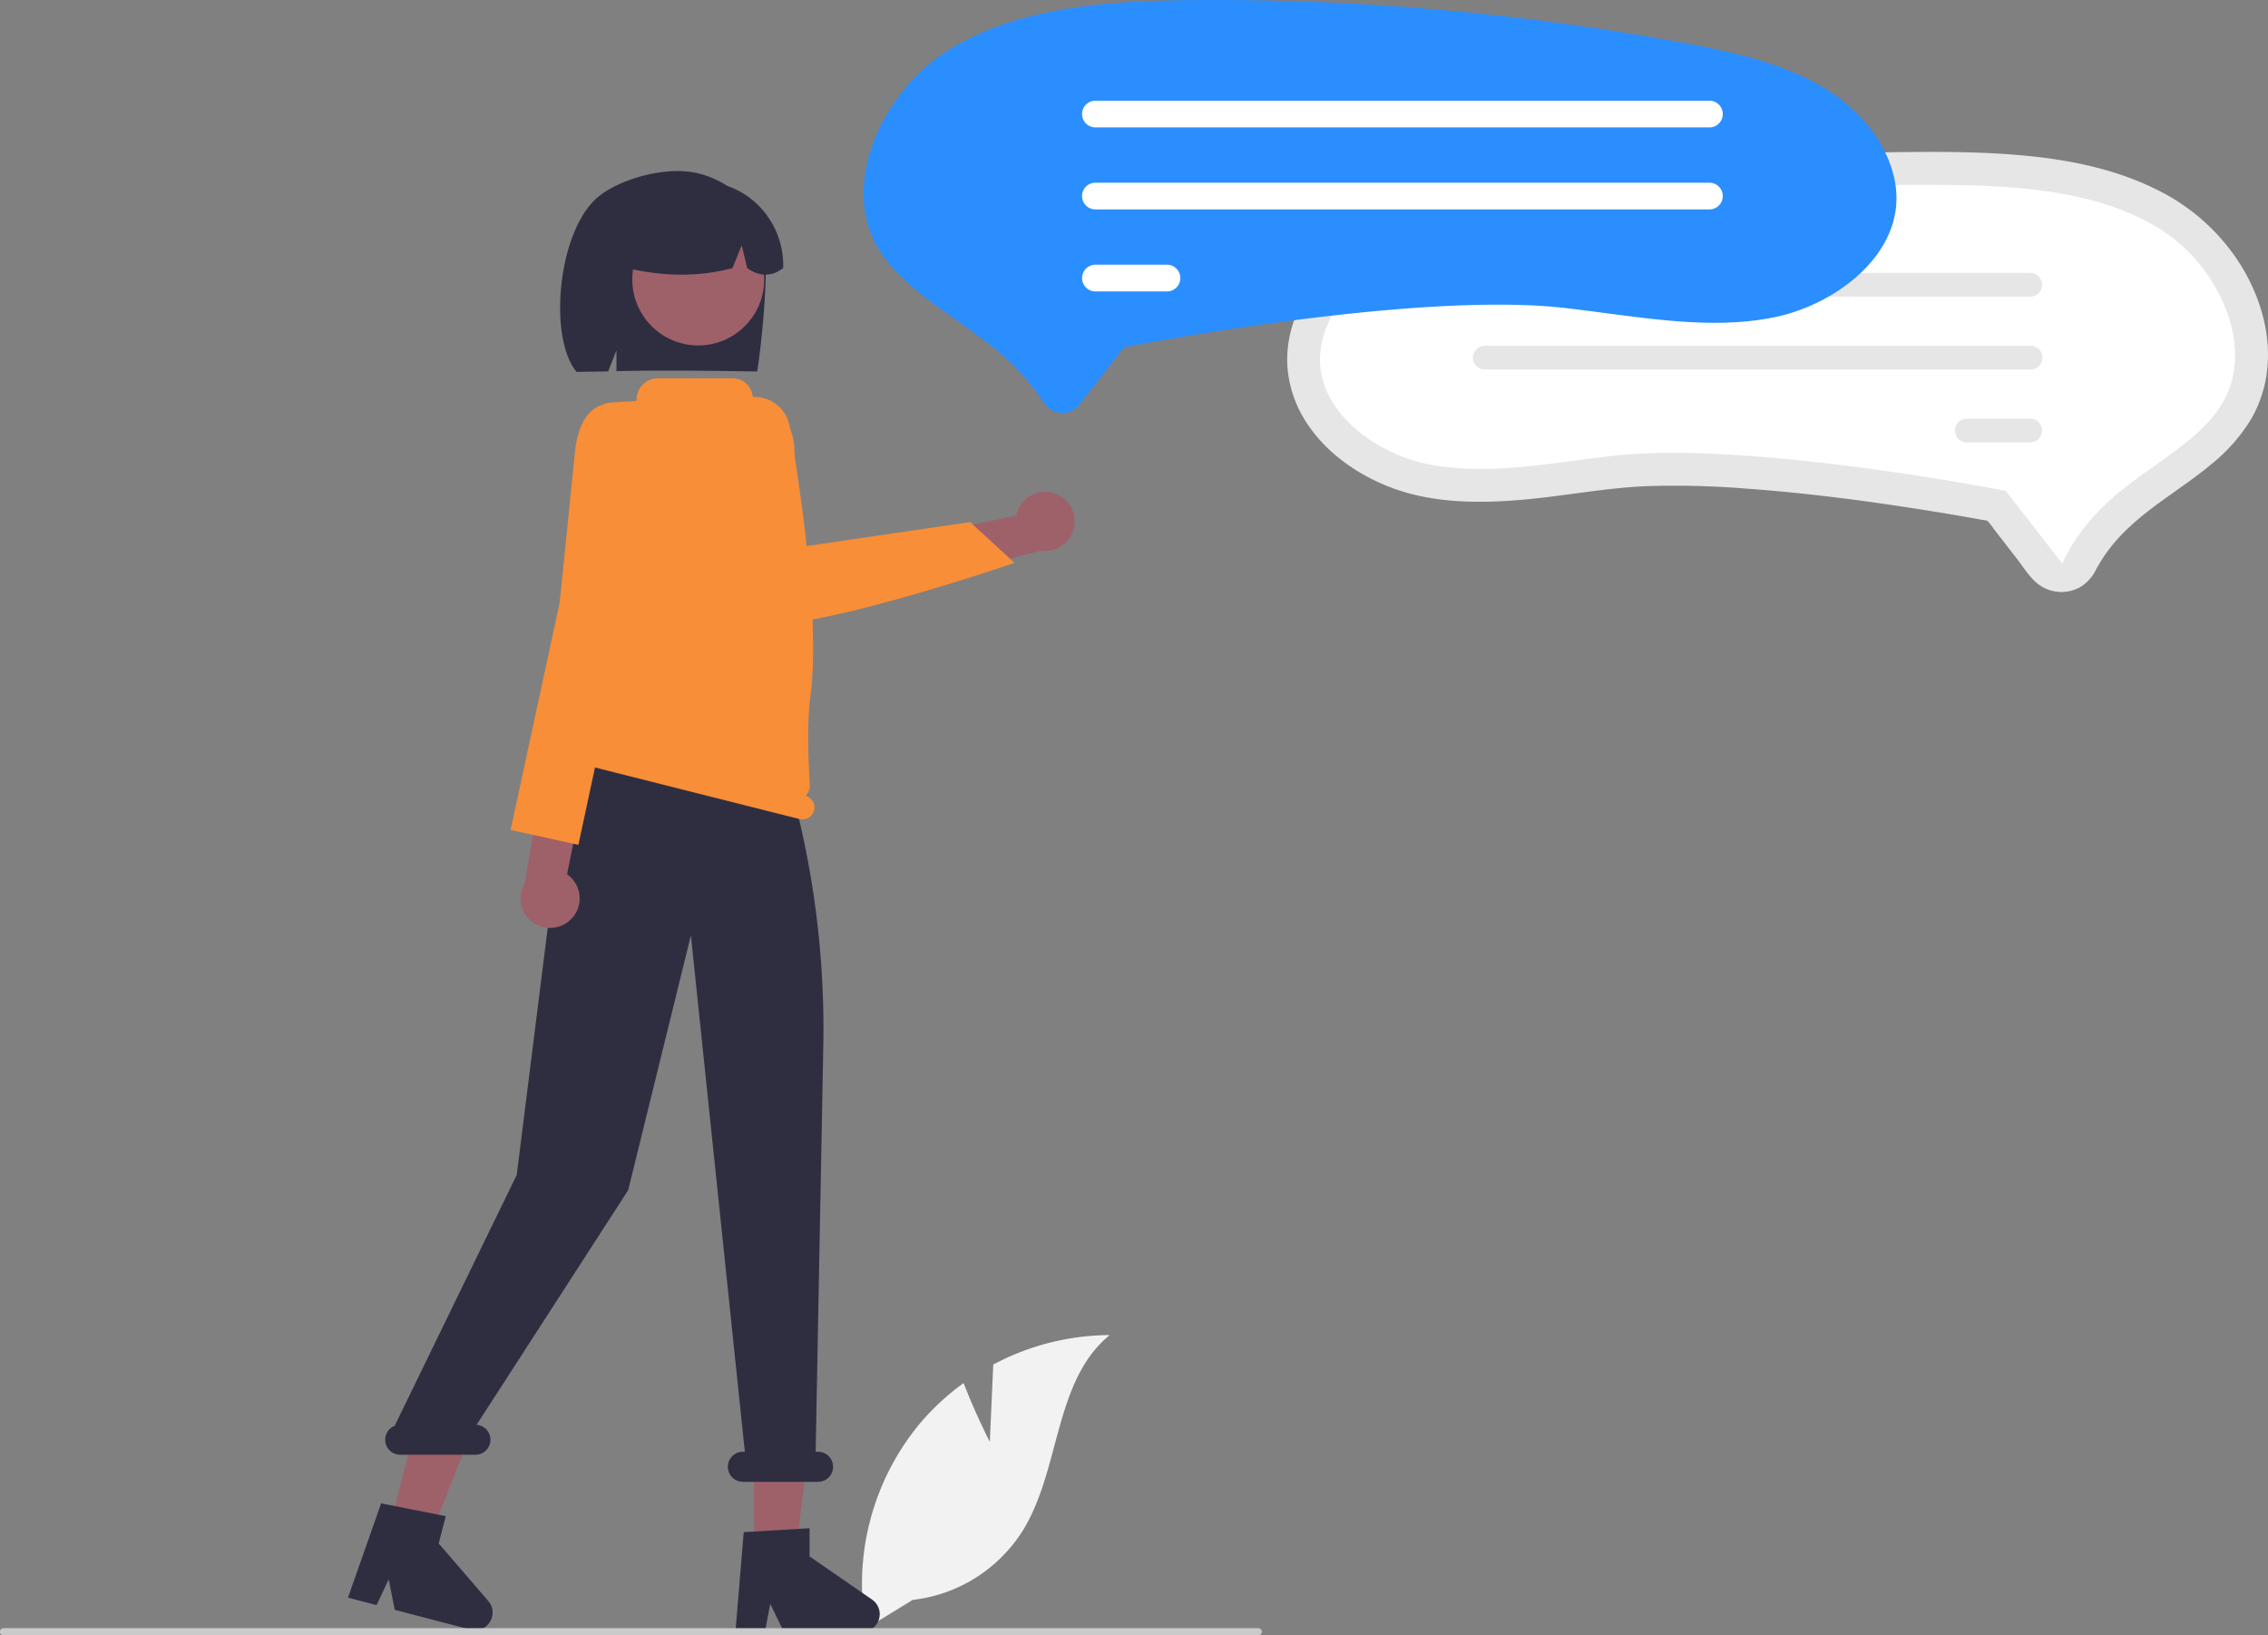<?xml version="1.0" encoding="utf-8"?>
<svg data-name="Layer 1" width="754.522" height="543.968" viewBox="0 0 754.522 543.968" xmlns="http://www.w3.org/2000/svg">
  <rect x="0" y="0" width="754.522" height="543.968" fill="#808080" stroke="none"/>
  <path d="M551.04,657.311l1.144-25.719a83.066,83.066,0,0,1,38.745-9.808c-18.608,15.214-16.283,44.541-28.899,65a49.964,49.964,0,0,1-36.639,23.089l-15.572,9.534a83.724,83.724,0,0,1,17.647-67.845,80.874,80.874,0,0,1,14.863-13.81C546.058,647.586,551.04,657.311,551.04,657.311Z" transform="translate(-221.744 -177.691)" fill="#f2f2f2"/>
  <path d="M650.031,299.478a38.992,38.992,0,0,0,5.04,16.616c6.127,10.761,16.635,18.552,27.952,23.183,14.139,5.786,29.9,5.964,44.905,4.674,13.937-1.198,27.732-3.976,41.72-4.548a290.674,290.674,0,0,1,32.435.774c20.932,1.486,41.776,4.242,62.487,7.584q8.413,1.341,16.791,2.881a8.305,8.305,0,0,1,1.559.29c.101.042.264.009.357.068.169.106-.682-.269-.166.157a15.474,15.474,0,0,1,1.912,2.461l7.649,9.843c2.193,2.823,4.229,6.252,7.064,8.477a12.791,12.791,0,0,0,14.159.987,14.15,14.15,0,0,0,5.265-5.981,51.617,51.617,0,0,1,6.261-9.038c9.1-10.616,21.747-17.145,32.325-26.077a57.575,57.575,0,0,0,12.928-14.778,41.791,41.791,0,0,0,5.341-16.595c1.267-11.871-2.376-23.978-8.503-34.077a68.072,68.072,0,0,0-27.634-25.294c-12.802-6.522-26.968-9.699-41.168-11.282-15.076-1.681-30.328-1.676-45.478-1.506q-25.504.284-50.915,2.243-25.446,1.97-50.691,5.599c-16.149,2.322-32.496,4.742-48.304,8.85-13.965,3.629-27.89,9.302-38.319,19.581C655.732,273.71,649.283,286.216,650.031,299.478Z" transform="translate(-221.744 -177.691)" fill="#e6e6e6"/>
  <path d="M723.814,251.763c-15.076,2.781-30.853,6.187-43.503,14.435-12.51,8.158-20.116,20.983-19.377,32.675,1.081,17.077,19.237,29.848,35.772,33.194,15.839,3.203,32.337,1.034,49.804-1.264,3.865-.508,7.863-1.035,11.817-1.492,42.997-4.97,123.731,10.339,127.147,10.993l3.55.68,18.793,24.184c4.279-9.524,11.716-17.994,19.614-24.306,3.615-2.889,7.388-5.572,11.036-8.167,9.307-6.618,18.098-12.87,22.95-21.459,10.566-18.704-1.919-44.786-19.734-56.495-20.071-13.191-46.519-15.26-72.111-15.532q-3.998-.042-8-.042A760.847,760.847,0,0,0,723.814,251.763Z" transform="translate(-221.744 -177.691)" fill="#fff"/>
  <path d="M711.786,272.434a3.949,3.949,0,0,1,3.945-3.953H897.214a3.949,3.949,0,0,1,0,7.897H715.73A3.949,3.949,0,0,1,711.786,272.434Z" transform="translate(-221.744 -177.691)" fill="#e6e6e6"/>
  <path d="M711.786,296.672a3.949,3.949,0,0,1,3.945-3.953H897.222a3.949,3.949,0,1,1-.008,7.897H715.73A3.949,3.949,0,0,1,711.786,296.672Z" transform="translate(-221.744 -177.691)" fill="#e6e6e6"/>
  <path d="M872.12,320.909a3.949,3.949,0,0,1,3.945-3.953H897.214a3.949,3.949,0,0,1,0,7.897h-21.149A3.949,3.949,0,0,1,872.12,320.909Z" transform="translate(-221.744 -177.691)" fill="#e6e6e6"/>
  <path d="M475.182,253.18a31.007,31.007,0,0,0-20.878-17.751c-10.23-2.661-25.208,1.392-32.899,7.212-14.067,10.645-17.5,47.217-7.835,58.773,1.922-.077,8.556-.134,10.501-.19l2.752-6.966v6.897c15.186-.356,30.997-.133,46.815.098C475.057,293.072,478.434,261.051,475.182,253.18Z" transform="translate(-221.744 -177.691)" fill="#2f2e41"/>
  <polygon points="250.859 516.477 264.711 516.477 271.3 463.05 250.857 463.051 250.859 516.477" fill="#9e616a"/>
  <polygon points="129.606 507.864 143.009 511.357 162.862 461.32 143.079 456.165 129.606 507.864" fill="#9e616a"/>
  <polygon points="205.937 188.337 202.799 196.497 203.427 204.657 264.851 225.932 261.803 190.22 254.898 182.059 205.937 188.337" fill="#ffb6b6"/>
  <circle cx="232.289" cy="92.965" r="21.938" fill="#9e616a"/>
  <path d="M469.107,242.089a27.555,27.555,0,0,0-41.894,24.048c11.959,3.056,24.702,4.335,38.207.736l3.087-7.555,1.82,7.561q6.197,4.359,11.963-.016A28.135,28.135,0,0,0,469.107,242.089Z" transform="translate(-221.744 -177.691)" fill="#2f2e41"/>
  <path d="M469.168,687.336l21.896-1.307v9.381l20.817,14.377a5.86,5.86,0,0,1-3.33,10.682H482.484l-4.493-9.279-1.754,9.279h-9.829Z" transform="translate(-221.744 -177.691)" fill="#2f2e41"/>
  <path d="M348.534,677.76l21.518,4.258-2.366,9.078,16.518,19.163a5.86,5.86,0,0,1-5.916,9.497l-25.225-6.575-2.007-10.113-4.038,8.537-9.511-2.479Z" transform="translate(-221.744 -177.691)" fill="#2f2e41"/>
  <path d="M353.05,651.957,393.651,568.509l12.746-101.566c-8.788-16.32,7.532-49.529,7.532-49.529V403.471l63.22,11.927v0a303.467,303.467,0,0,1,18.492,110.188l-2.547,135.01h.799a5,5,0,0,1,0,10h-25a5,5,0,1,1,0-10h.645L451.591,488.839l-20.868,84.758-50.43,78.039a4.987,4.987,0,0,1-.4,9.96h-25a4.995,4.995,0,0,1-1.844-9.639Z" transform="translate(-221.744 -177.691)" fill="#2f2e41"/>
  <path d="M408.213,425.962h0a3.987,3.987,0,0,1,3.605-2.995c.833-9.527,6.339-70.629,6.549-72.421l.008-.076,1.594-34.058a5.037,5.037,0,0,1,4.703-4.79l8.421-.55a.446.446,0,0,0,.431-.445,7.081,7.081,0,0,1,7.081-7.081h24.931a6.63,6.63,0,0,1,6.576,5.804.44.44,0,0,0,.448.396l.003-0a11.845,11.845,0,0,1,11.915,9.824c3.408,19.831,10.239,64.84,6.862,89.862-1.176,8.711-.641,21.812-.197,29.1a5.365,5.365,0,0,1-1.336,3.89,3.992,3.992,0,0,1,2.766,4.808h-0a4,4,0,0,1-4.856,2.901l-76.603-19.311A4,4,0,0,1,408.213,425.962Z" transform="translate(-221.744 -177.691)" style="fill: rgb(248, 142, 55);"/>
  <path d="M640.317,721.66H222.935a1.191,1.191,0,1,1,0-2.381H640.317a1.191,1.191,0,1,1,0,2.381Z" transform="translate(-221.744 -177.691)" fill="#cacaca"/>
  <path d="M411.744,483.42a9.76,9.76,0,0,0-1.357-14.904l15.54-77.187L408.766,396.839l-12.439,74.659a9.813,9.813,0,0,0,15.417,11.922Z" transform="translate(-221.744 -177.691)" fill="#9e616a"/>
  <path d="M434.69,320.114,424.042,312.076S414.649,311.411,412.986,328.35s-5.079,49.95-5.079,49.95l-16.293,75.463,22.554,4.95,17.451-81.438,10.469-24.184Z" transform="translate(-221.744 -177.691)" style="fill: rgb(248, 142, 55);"/>
  <path d="M572.981,341.964a9.76,9.76,0,0,0-13.124,7.193l-76.975,16.554,11.901,13.536,73.42-18.389a9.813,9.813,0,0,0,4.779-18.894Z" transform="translate(-221.744 -177.691)" fill="#9e616a"/>
  <path d="M470.783,383.762a21.252,21.252,0,0,1-5.392-8.556l-14.055-42.262a17.791,17.791,0,0,1,21.953-22.666,17.821,17.821,0,0,1,12.695,16.132l1.721,33.258,56.8-8.318,14.764,13.572-.797.272c-3.136,1.068-74.928,25.405-86.812,19.184A3.776,3.776,0,0,1,470.783,383.762Z" transform="translate(-221.744 -177.691)" style="fill: rgb(248, 142, 55);"/>
  <path d="M575.228,315.047c-.099,0-.198-.002-.298-.006a7.253,7.253,0,0,1-5.832-3.317,81.932,81.932,0,0,0-17.248-18.684c-4.048-3.235-8.278-6.244-12.368-9.153-10.553-7.503-20.491-14.57-26.007-24.335-12.028-21.292,2.137-50.95,22.372-64.25,22.697-14.917,52.551-17.257,81.431-17.563q4.502-.048,9.01-.047h0A859.036,859.036,0,0,1,781.427,191.877c17.018,3.14,34.831,6.986,49.145,16.32,14.229,9.279,22.878,23.891,22.035,37.227-1.232,19.468-21.87,34.015-40.662,37.818-17.912,3.622-36.52,1.174-56.22-1.418-4.349-.572-8.846-1.164-13.292-1.678-48.327-5.586-139.113,11.631-142.954,12.367l-3.811.73-14.785,19.026A7.095,7.095,0,0,1,575.228,315.047Z" transform="translate(-221.744 -177.691)" style="fill: rgb(43, 142, 255);"/>
  <path d="M790.434,220.074H586.172a4.444,4.444,0,0,1,0-8.889H790.434a4.444,4.444,0,0,1,0,8.889Z" transform="translate(-221.744 -177.691)" fill="#fff"/>
  <path d="M790.434,247.354H586.172a4.444,4.444,0,1,1-.009-8.889H790.434a4.444,4.444,0,0,1,0,8.889Z" transform="translate(-221.744 -177.691)" fill="#fff"/>
  <path d="M609.976,274.633H586.172a4.444,4.444,0,0,1,0-8.889h23.804a4.444,4.444,0,0,1,0,8.889Z" transform="translate(-221.744 -177.691)" fill="#fff"/>
</svg>